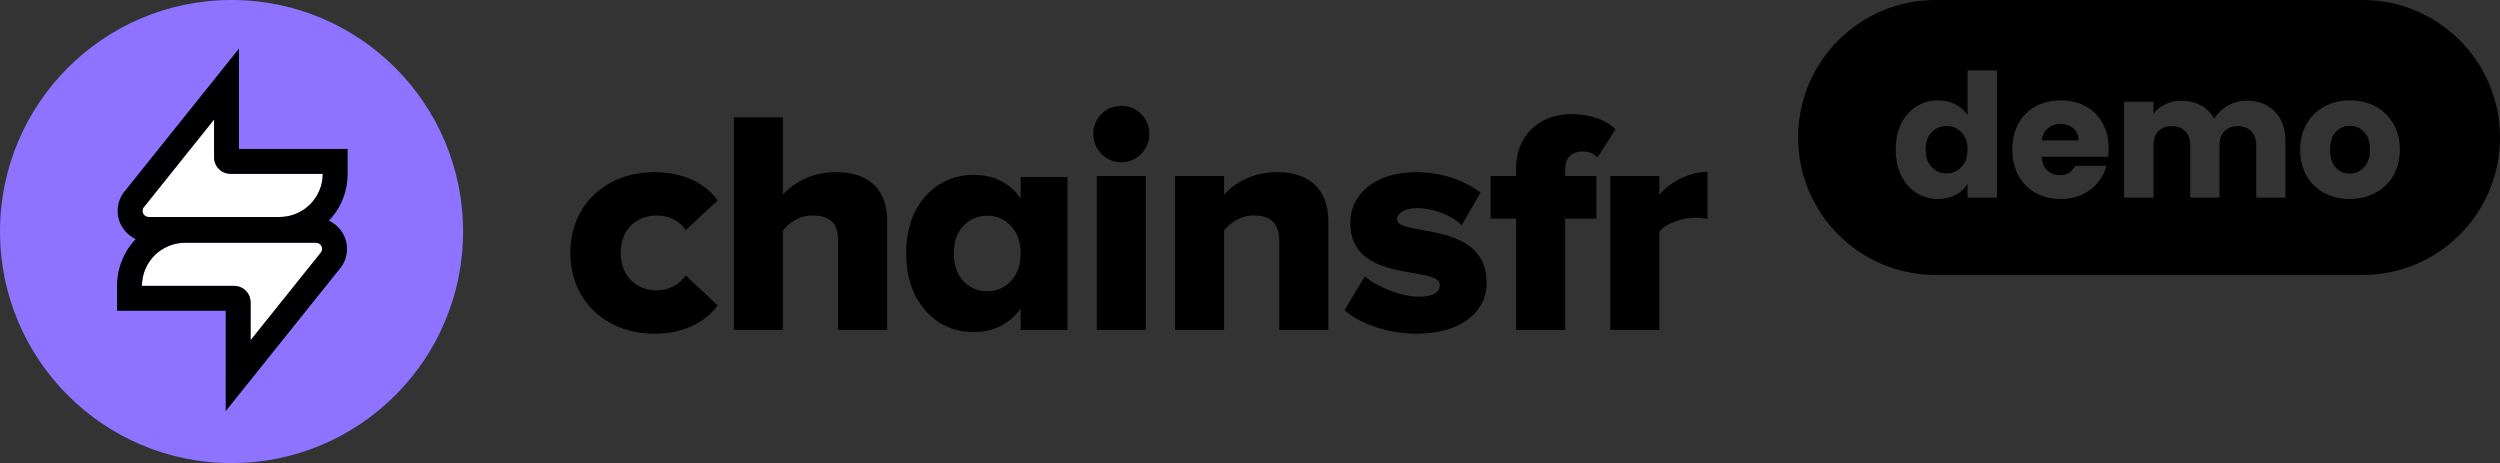 <svg width="691" height="128" viewBox="0 0 691 128" fill="none" xmlns="http://www.w3.org/2000/svg">
<rect x="0" y="0" width="691" height="128" fill="#333333" stroke="none"/>
<path d="M0 64C0 28.654 28.654 0 64 0V0C99.346 0 128 28.654 128 64V64C128 99.346 99.346 128 64 128V128C28.654 128 0 99.346 0 64V64Z" fill="#8D73FF"/>
<path fill-rule="evenodd" clip-rule="evenodd" d="M59.171 33.031L39.954 57.018C39.613 57.329 39.398 57.777 39.398 58.275C39.398 59.212 40.159 59.973 41.096 59.973L59.171 59.973L59.171 59.972H77.283V59.973C78.849 59.973 80.399 59.664 81.846 59.065C83.292 58.466 84.607 57.588 85.714 56.48C86.821 55.373 87.7 54.059 88.299 52.612C88.898 51.166 89.206 49.615 89.206 48.049H77.283V48.049H63.625C61.164 48.009 59.18 46.007 59.171 43.538V33.031Z" fill="white"/>
<path fill-rule="evenodd" clip-rule="evenodd" d="M41.095 59.974C40.158 59.974 39.397 59.214 39.397 58.276C39.397 57.778 39.612 57.33 39.953 57.02L41.095 55.594L59.17 33.032V43.54C59.17 43.697 59.179 43.853 59.195 44.007C59.435 46.256 61.32 48.013 63.624 48.05H77.282V48.05H89.205C89.205 49.616 88.897 51.167 88.298 52.613C87.958 53.433 87.529 54.211 87.019 54.932C86.629 55.483 86.193 56.002 85.713 56.482C85.233 56.961 84.715 57.398 84.163 57.788C83.442 58.298 82.665 58.727 81.845 59.066C80.432 59.651 78.921 59.959 77.393 59.974C77.356 59.974 77.319 59.974 77.281 59.974V59.974H59.17L59.17 59.974L41.095 59.974ZM64.352 66.855L64.352 66.856L41.095 66.856C36.357 66.856 32.516 63.014 32.516 58.276C32.516 56.031 33.385 53.981 34.79 52.458L66.051 13.435V41.168H84.163V41.169H96.087V48.05C96.087 50.52 95.601 52.965 94.656 55.247C93.71 57.529 92.325 59.602 90.579 61.348C88.833 63.094 86.76 64.479 84.478 65.424C82.197 66.369 79.751 66.856 77.281 66.856H70.4V66.855H64.352Z" fill="black"/>
<path fill-rule="evenodd" clip-rule="evenodd" d="M69.265 94.038L88.481 70.051C88.823 69.74 89.037 69.293 89.037 68.795C89.037 67.857 88.277 67.097 87.339 67.097L69.265 67.097L69.265 67.097H51.153V67.096C49.587 67.096 48.037 67.405 46.59 68.004C45.143 68.603 43.829 69.482 42.722 70.589C41.614 71.696 40.736 73.01 40.137 74.457C39.538 75.904 39.229 77.454 39.229 79.02H51.153V79.021H64.811C67.272 79.06 69.256 81.063 69.265 83.531V94.038Z" fill="white"/>
<path fill-rule="evenodd" clip-rule="evenodd" d="M87.34 67.098C88.278 67.098 89.038 67.859 89.038 68.796C89.038 69.294 88.824 69.742 88.482 70.053L87.34 71.478L69.266 94.04V83.533C69.265 83.375 69.257 83.219 69.24 83.065C69.001 80.816 67.115 79.059 64.812 79.022H51.154V79.022H39.23C39.23 77.456 39.539 75.906 40.138 74.459C40.478 73.639 40.907 72.862 41.417 72.14C41.806 71.589 42.243 71.07 42.723 70.591C43.202 70.111 43.721 69.674 44.272 69.284C44.994 68.775 45.771 68.345 46.591 68.006C48.003 67.421 49.515 67.113 51.043 67.099C51.08 67.098 51.117 67.098 51.154 67.098V67.099H69.266L69.266 67.098L87.34 67.098ZM64.084 60.217L64.084 60.217L87.34 60.217C92.079 60.217 95.92 64.058 95.92 68.796C95.92 71.041 95.051 73.091 93.646 74.614L62.384 113.637V85.904H44.272V85.904H32.349L32.349 79.022C32.349 76.552 32.835 74.107 33.78 71.825C34.725 69.544 36.11 67.471 37.856 65.724C39.603 63.978 41.676 62.593 43.958 61.648C46.239 60.703 48.684 60.216 51.154 60.216H58.036V60.217H64.084Z" fill="black"/>
<path d="M180.895 92.24C190.056 92.24 195.782 88.1 198.336 84.401L189.528 76.121C187.854 78.499 185.123 80.261 181.512 80.261C175.874 80.261 171.558 76.297 171.558 69.866C171.558 63.436 175.874 59.56 181.512 59.56C185.123 59.56 187.854 61.146 189.528 63.612L198.336 55.42C195.782 51.633 190.056 47.581 180.895 47.581C167.594 47.581 157.641 56.566 157.641 69.866C157.641 83.255 167.594 92.24 180.895 92.24Z" fill="black"/>
<path d="M245.198 91.183V60.882C245.198 53.042 240.794 47.581 231.104 47.581C223.969 47.581 218.948 50.84 216.394 53.835V32.43H202.829V91.183H216.394V63.7C217.98 61.763 220.622 59.56 224.586 59.56C228.902 59.56 231.633 61.234 231.633 66.431V91.183H245.198Z" fill="black"/>
<path d="M250.467 69.988C250.467 65.647 251.274 61.837 252.889 58.557C254.555 55.277 256.8 52.753 259.626 50.987C262.452 49.221 265.607 48.338 269.089 48.338C272.066 48.338 274.665 48.943 276.886 50.154C279.157 51.366 280.898 52.955 282.109 54.923V48.943H295.053V91.183H282.109V85.203C280.847 87.171 279.081 88.761 276.81 89.972C274.59 91.183 271.991 91.789 269.013 91.789C265.581 91.789 262.452 90.906 259.626 89.139C256.8 87.323 254.555 84.774 252.889 81.494C251.274 78.163 250.467 74.328 250.467 69.988ZM282.109 70.063C282.109 66.833 281.201 64.285 279.384 62.418C277.617 60.55 275.447 59.617 272.874 59.617C270.3 59.617 268.105 60.55 266.288 62.418C264.522 64.234 263.638 66.758 263.638 69.988C263.638 73.217 264.522 75.791 266.288 77.709C268.105 79.576 270.3 80.51 272.874 80.51C275.447 80.51 277.617 79.576 279.384 77.709C281.201 75.842 282.109 73.293 282.109 70.063Z" fill="black"/>
<path d="M309.926 44.85C314.243 44.85 317.678 41.327 317.678 37.01C317.678 32.694 314.243 29.259 309.926 29.259C305.61 29.259 302.175 32.694 302.175 37.01C302.175 41.327 305.61 44.85 309.926 44.85ZM316.709 91.183V48.638H303.144V91.183H316.709Z" fill="black"/>
<path d="M367.149 91.183V61.058C367.149 53.218 362.745 47.581 353.055 47.581C345.921 47.581 340.9 50.84 338.345 53.835V48.638H324.78V91.183H338.345V63.7C339.931 61.763 342.573 59.56 346.625 59.56C350.853 59.56 353.584 61.41 353.584 66.607V91.183H367.149Z" fill="black"/>
<path d="M391.529 92.24C403.773 92.24 410.908 86.25 410.908 78.147C410.908 60.706 386.156 65.55 386.156 60.617C386.156 58.856 388.358 57.534 391.529 57.534C396.638 57.534 401.483 59.737 404.037 62.203L409.234 53.218C404.654 49.871 398.576 47.581 391.441 47.581C379.638 47.581 373.207 54.099 373.207 61.586C373.207 78.675 397.959 73.214 397.959 78.763C397.959 80.701 396.286 82.022 392.234 82.022C387.213 82.022 380.43 79.204 377.259 76.385L371.622 85.722C376.114 89.686 383.954 92.24 391.529 92.24Z" fill="black"/>
<path d="M432.61 91.183V60.441H441.243V48.638H432.61V46.524C432.61 43.529 434.724 41.855 437.279 41.855C439.217 41.855 440.45 42.384 441.507 43.529L446.528 35.777C443.621 32.782 438.864 31.549 434.284 31.549C425.387 31.549 419.045 37.539 419.045 46.524V48.638H411.998V60.441H419.045V91.183H432.61Z" fill="black"/>
<path d="M458.651 91.183V64.053C460.413 61.674 465.082 60.177 468.605 60.177C470.014 60.177 471.16 60.353 471.952 60.529V47.493C466.843 47.493 461.47 50.399 458.651 53.835V48.638H445.086V91.183H458.651Z" fill="black"/>
<path fill-rule="evenodd" clip-rule="evenodd" d="M535 0C514.013 0 497 17.013 497 38C497 58.987 514.013 76 535 76H653C673.987 76 691 58.987 691 38C691 17.013 673.987 0 653 0H535ZM525.5 34.153C524.487 36.211 523.98 38.602 523.98 41.325C523.98 44.048 524.487 46.455 525.5 48.545C526.545 50.603 527.954 52.203 529.728 53.343C531.501 54.451 533.48 55.005 535.665 55.005C537.533 55.005 539.164 54.625 540.557 53.865C541.983 53.105 543.075 52.092 543.835 50.825V54.625H551.958V19.475H543.835V31.777C543.012 30.543 541.872 29.561 540.415 28.832C538.99 28.104 537.407 27.74 535.665 27.74C533.48 27.74 531.501 28.294 529.728 29.402C527.954 30.511 526.545 32.094 525.5 34.153ZM542.125 36.575C543.265 37.747 543.835 39.346 543.835 41.373C543.835 43.399 543.265 44.998 542.125 46.17C541.017 47.342 539.655 47.928 538.04 47.928C536.425 47.928 535.047 47.342 533.908 46.17C532.799 44.967 532.245 43.352 532.245 41.325C532.245 39.298 532.799 37.715 533.908 36.575C535.047 35.403 536.425 34.818 538.04 34.818C539.655 34.818 541.017 35.403 542.125 36.575ZM582.676 43.32C582.771 42.497 582.819 41.705 582.819 40.945C582.819 38.285 582.249 35.958 581.109 33.962C580 31.968 578.449 30.432 576.454 29.355C574.459 28.278 572.179 27.74 569.614 27.74C566.985 27.74 564.658 28.294 562.631 29.402C560.605 30.511 559.021 32.094 557.881 34.153C556.773 36.211 556.219 38.617 556.219 41.373C556.219 44.127 556.789 46.534 557.929 48.593C559.069 50.651 560.652 52.234 562.679 53.343C564.705 54.451 567.017 55.005 569.614 55.005C571.767 55.005 573.715 54.609 575.456 53.818C577.198 53.026 578.639 51.933 579.779 50.54C580.95 49.147 581.758 47.579 582.201 45.837H573.556C572.765 47.547 571.355 48.403 569.329 48.403C567.967 48.403 566.811 47.975 565.861 47.12C564.943 46.233 564.42 44.967 564.294 43.32H582.676ZM573.081 35.483C574.031 36.306 574.506 37.414 574.506 38.807H564.341C564.563 37.351 565.133 36.227 566.051 35.435C567.001 34.643 568.157 34.248 569.519 34.248C570.944 34.248 572.131 34.659 573.081 35.483ZM628.761 30.828C626.83 28.832 624.217 27.835 620.924 27.835C619.055 27.835 617.33 28.294 615.746 29.212C614.163 30.131 612.912 31.318 611.994 32.775C611.107 31.192 609.872 29.973 608.289 29.117C606.737 28.262 604.964 27.835 602.969 27.835C601.29 27.835 599.786 28.168 598.456 28.832C597.126 29.466 596.05 30.337 595.226 31.445V28.12H587.104V54.625H595.226V40.233C595.226 38.523 595.67 37.208 596.556 36.29C597.475 35.34 598.725 34.865 600.309 34.865C601.892 34.865 603.127 35.34 604.014 36.29C604.932 37.208 605.391 38.523 605.391 40.233V54.625H613.466V40.233C613.466 38.523 613.91 37.208 614.796 36.29C615.715 35.34 616.965 34.865 618.549 34.865C620.132 34.865 621.367 35.34 622.254 36.29C623.172 37.208 623.631 38.523 623.631 40.233V54.625H631.706V39.14C631.706 35.593 630.725 32.822 628.761 30.828ZM642.422 53.343C644.512 54.451 646.855 55.005 649.452 55.005C652.049 55.005 654.392 54.451 656.482 53.343C658.604 52.234 660.266 50.651 661.469 48.593C662.704 46.502 663.322 44.096 663.322 41.373C663.322 38.649 662.72 36.258 661.517 34.2C660.314 32.11 658.667 30.511 656.577 29.402C654.487 28.294 652.144 27.74 649.547 27.74C646.95 27.74 644.607 28.294 642.517 29.402C640.427 30.511 638.78 32.11 637.577 34.2C636.374 36.258 635.772 38.649 635.772 41.373C635.772 44.127 636.358 46.534 637.529 48.593C638.733 50.651 640.364 52.234 642.422 53.343ZM653.394 46.265C652.318 47.405 651.004 47.975 649.452 47.975C647.9 47.975 646.602 47.405 645.557 46.265C644.544 45.125 644.037 43.494 644.037 41.373C644.037 39.219 644.559 37.588 645.604 36.48C646.65 35.34 647.964 34.77 649.547 34.77C651.099 34.77 652.397 35.34 653.442 36.48C654.519 37.62 655.057 39.251 655.057 41.373C655.057 43.494 654.503 45.125 653.394 46.265Z" fill="black"/>
</svg>
